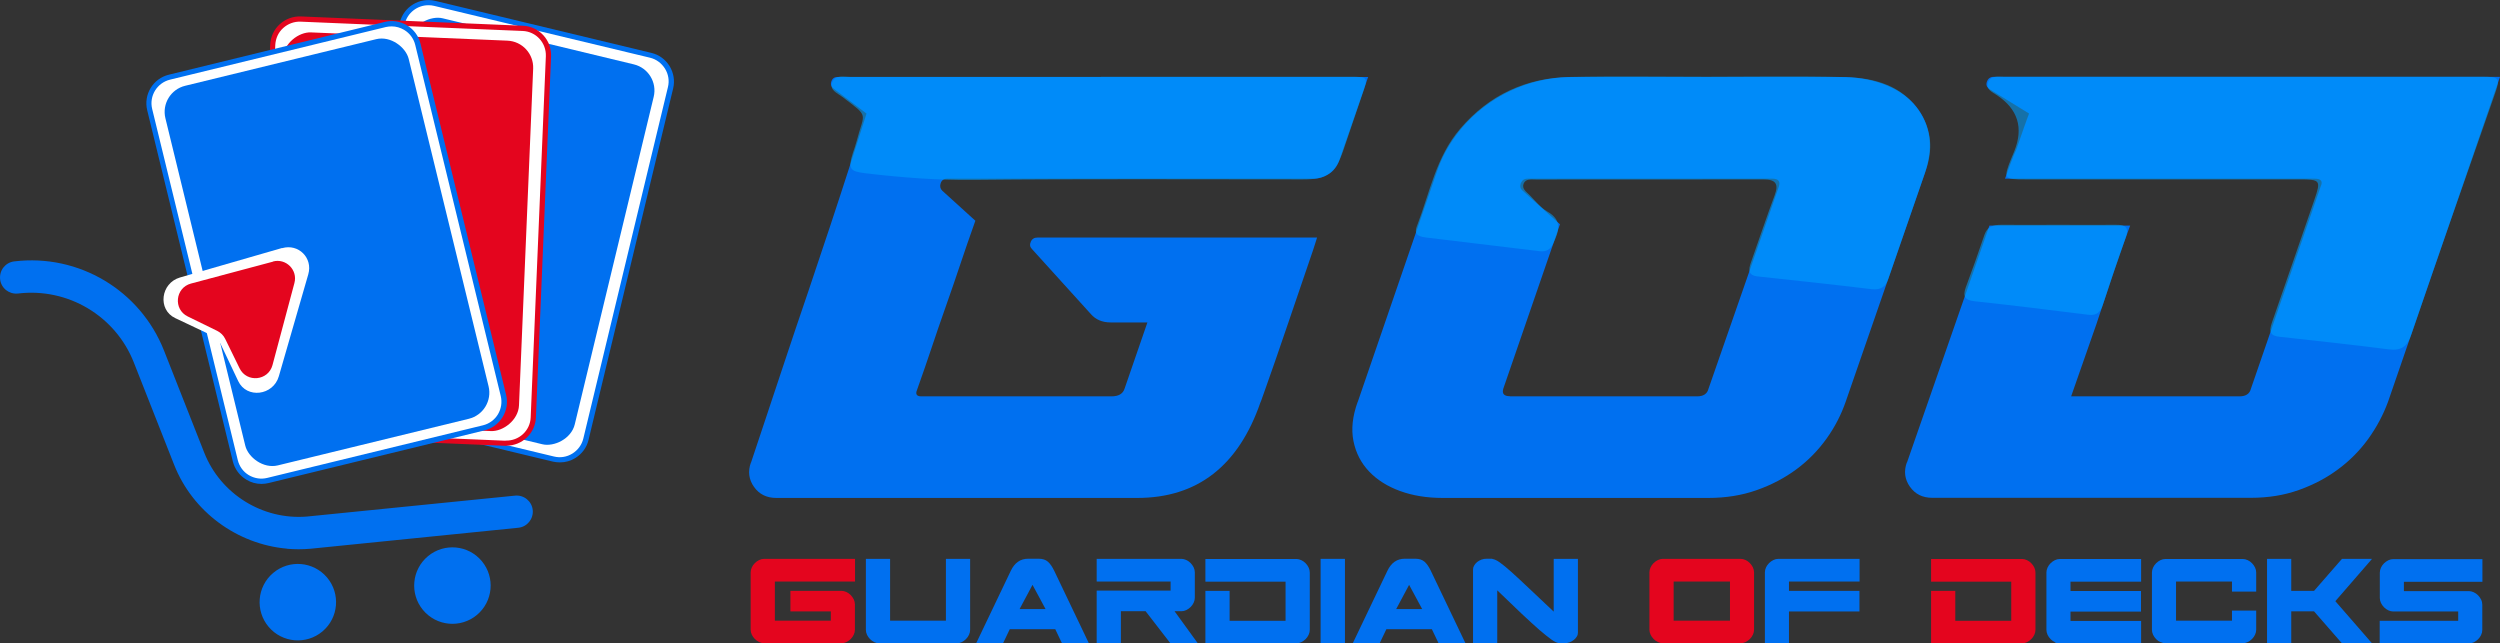 <?xml version="1.0" encoding="UTF-8"?><svg id="Capa_1" xmlns="http://www.w3.org/2000/svg" viewBox="0 0 196.16 50.48"><rect x="0" y="0" width="196.16" height="50.48" fill="#333333" stroke="none"/><defs><style>.cls-1{fill:#fff;}.cls-2{fill:#009eff;}.cls-3{fill:#e4051e;}.cls-4{fill:#0070f0;}.cls-5{opacity:.58;}</style></defs><g><g><rect class="cls-1" x="22.48" y="7.32" width="32.58" height="21.65" rx="2.11" ry="2.11" transform="translate(12.05 51.58) rotate(-76.45)"/><path class="cls-4" d="M43.92,36.28c-.18,0-.36-.02-.54-.06l-16.95-4.08c-1.24-.3-2-1.55-1.7-2.79L31.37,1.77c.3-1.24,1.55-2,2.79-1.7l16.95,4.08c.6,.14,1.1,.51,1.43,1.04,.32,.53,.42,1.15,.28,1.74l-6.64,27.58c-.14,.6-.51,1.1-1.04,1.43-.37,.23-.78,.34-1.2,.34ZM33.61,.41c-.86,0-1.64,.59-1.85,1.46l-6.64,27.58c-.25,1.02,.38,2.05,1.4,2.29l16.95,4.08c.49,.12,1,.04,1.44-.23,.43-.27,.74-.68,.86-1.18l6.64-27.58c.12-.49,.04-1-.23-1.44-.27-.43-.68-.74-1.17-.86L34.06,.46c-.15-.04-.3-.05-.45-.05Z"/></g><rect class="cls-4" x="23.31" y="8.32" width="30.66" height="19.65" rx="2.11" ry="2.11" transform="translate(11.95 51.46) rotate(-76.45)"/><g><rect class="cls-1" x="15.33" y="7.32" width="32.58" height="21.65" rx="2.11" ry="2.11" transform="translate(12.17 48.97) rotate(-87.59)"/><path class="cls-3" d="M39.74,34.98s-.07,0-.1,0l-17.42-.73c-.61-.03-1.18-.29-1.6-.75s-.63-1.04-.61-1.66l1.19-28.34c.03-.61,.29-1.18,.75-1.6,.46-.42,1.04-.63,1.66-.61l17.42,.73c1.27,.05,2.26,1.13,2.21,2.4l-1.19,28.34c-.05,1.24-1.08,2.21-2.31,2.21Zm-.08-.41c1.05,.04,1.94-.77,1.98-1.82l1.19-28.34c.04-1.05-.77-1.94-1.82-1.98l-17.42-.73c-.51-.02-.99,.16-1.37,.5-.38,.34-.59,.81-.62,1.32l-1.19,28.34c-.02,.51,.16,.99,.5,1.37s.81,.59,1.32,.62l17.42,.73Z"/></g><rect class="cls-3" x="16.13" y="8.36" width="30.66" height="19.65" rx="2.11" ry="2.11" transform="translate(11.97 48.85) rotate(-87.59)"/><g><rect class="cls-1" x="14.8" y="3.52" width="21.65" height="32.58" rx="2.11" ry="2.11" transform="translate(-3.96 6.64) rotate(-13.71)"/><path class="cls-4" d="M20.52,37.97c-.42,0-.83-.11-1.2-.34-.53-.32-.9-.83-1.05-1.42L11.55,8.65c-.3-1.24,.46-2.49,1.7-2.79L30.19,1.72c.6-.15,1.22-.05,1.75,.27,.53,.32,.9,.83,1.05,1.42l6.72,27.56c.15,.6,.05,1.22-.27,1.75-.32,.53-.83,.9-1.42,1.05l-16.94,4.13c-.18,.04-.36,.07-.55,.07ZM30.73,2.07c-.15,0-.3,.02-.45,.05L13.34,6.25c-1.02,.25-1.65,1.28-1.4,2.3l6.72,27.56c.12,.49,.43,.91,.86,1.17,.44,.26,.95,.34,1.44,.22l16.94-4.13c.49-.12,.91-.43,1.17-.86,.26-.44,.34-.95,.22-1.44L32.58,3.52c-.12-.49-.43-.91-.86-1.17-.3-.18-.64-.28-.99-.28Z"/></g><rect class="cls-4" x="15.83" y="4.47" width="19.65" height="30.66" rx="2.11" ry="2.11" transform="translate(-3.96 6.64) rotate(-13.71)"/></g><g><path class="cls-4" d="M58.93,36.29c.31-.94,.71-2.12,1.18-3.54,.47-1.42,.98-2.95,1.53-4.6,.55-1.65,1.13-3.38,1.75-5.19,.61-1.81,1.2-3.57,1.77-5.29,.57-1.71,1.09-3.33,1.58-4.84,.49-1.51,.9-2.82,1.25-3.92l-2.55-1.93c-.22-.16-.29-.35-.21-.59,.08-.24,.24-.35,.5-.35h41.62l-2.27,6.56c-.16,.44-.42,.79-.8,1.04-.38,.25-.79,.38-1.23,.38h-28.74c-.25,0-.42,.12-.5,.35-.08,.24-.04,.43,.12,.59l2.6,2.36c-.47,1.32-.87,2.48-1.2,3.47s-.7,2.07-1.11,3.23c-.41,1.16-.78,2.24-1.11,3.23s-.73,2.15-1.2,3.47c-.06,.25,.06,.38,.38,.38h14.91c.57,0,.91-.2,1.04-.61l1.79-5.19h-2.88c-.66,0-1.18-.22-1.56-.66l-4.62-5.1c-.16-.16-.19-.35-.09-.57,.09-.22,.27-.33,.52-.33h21.94s-.11,.38-.33,1.04c-.22,.66-.5,1.47-.83,2.43-.33,.96-.68,2-1.06,3.11-.38,1.12-.73,2.15-1.06,3.09-.33,.94-.61,1.73-.83,2.36-.22,.63-.33,.93-.33,.9-1.73,5-4.96,7.5-9.67,7.5h-28.32c-.76,0-1.34-.29-1.75-.87-.41-.58-.49-1.22-.24-1.91Z"/><path class="cls-4" d="M106.54,31.52l6.18-17.98c.35-1.04,.85-2.01,1.51-2.9,.66-.9,1.45-1.69,2.38-2.38,.93-.69,1.97-1.23,3.14-1.63,1.16-.39,2.41-.59,3.73-.59h20.91c1.23,0,2.34,.18,3.33,.54,.99,.36,1.79,.87,2.41,1.53,.61,.66,1.01,1.45,1.2,2.36,.19,.91,.09,1.93-.28,3.07l-6.23,17.98c-.35,1.01-.84,1.97-1.49,2.88-.65,.91-1.43,1.72-2.36,2.41-.93,.69-1.97,1.24-3.14,1.65-1.16,.41-2.42,.61-3.78,.61h-20.86c-1.23,0-2.34-.18-3.33-.54-.99-.36-1.8-.87-2.43-1.53-.63-.66-1.04-1.45-1.23-2.38-.19-.93-.08-1.96,.33-3.09Zm11.94-.42h14.68c.5,0,.8-.2,.9-.61l5.52-15.86c.13-.41-.05-.61-.52-.61h-19.21c-.25,0-.42,.12-.52,.35-.09,.24-.05,.43,.14,.59l2.93,2.64-4.44,12.88c-.13,.41,.05,.61,.52,.61Z"/><path class="cls-4" d="M149.63,36.29l6.47-18.59h11.04c-.13,.35-.29,.8-.5,1.37-.21,.57-.42,1.2-.66,1.89-.24,.69-.48,1.42-.73,2.19-.25,.77-.5,1.53-.76,2.29l-1.98,5.66h13.21c.5,0,.8-.2,.9-.61l5.47-15.86c.19-.41,.03-.61-.47-.61h-24.3c.16-.44,.31-.85,.45-1.23,.14-.38,.29-.74,.45-1.09,.22-.63,.42-1.21,.61-1.75,.19-.53,.31-.88,.38-1.04l-3.07-1.89c-.25-.16-.33-.36-.24-.61,.09-.25,.27-.38,.52-.38h39.74l-8.78,25.48c-.38,1.04-.9,2.01-1.56,2.93-.66,.91-1.45,1.71-2.36,2.38-.91,.68-1.94,1.22-3.09,1.63-1.15,.41-2.4,.61-3.75,.61h-25.01c-.76,0-1.34-.29-1.75-.87-.41-.58-.49-1.22-.24-1.91Z"/></g><g class="cls-5"><path class="cls-2" d="M176.07,6.02c6.2,0,12.4,0,18.59,0,1.5,0,1.55,.07,1.06,1.46-2.18,6.25-4.38,12.49-6.51,18.75-.33,.97-.79,1.31-1.81,1.18-2.85-.37-5.71-.67-8.57-.99-.91-.1-.72-.65-.53-1.21,1.1-3.18,2.21-6.36,3.3-9.55,.52-1.52,.47-1.58-1.19-1.58-7.16,0-14.31,0-21.47,0-1.73,0-1.76-.06-1.13-1.64,.07-.18,.15-.37,.23-.55q1.13-2.79-1.37-4.43c-.36-.24-.86-.45-.68-.98,.2-.58,.78-.46,1.24-.46,6.28,0,12.56,0,18.83,0Z"/><path class="cls-2" d="M133.86,6.02c3.64,0,7.28-.07,10.91,.03,2.33,.06,4.54,.66,5.91,2.8,.89,1.39,.97,2.91,.45,4.45-.97,2.85-1.98,5.69-2.95,8.54-.23,.68-.6,.93-1.33,.85-2.97-.36-5.95-.68-8.93-1-.81-.09-.72-.57-.53-1.11,.62-1.76,1.21-3.52,1.86-5.27,.33-.89,.08-1.23-.88-1.23-5.96,.02-11.92,0-17.87,.01-.35,0-.79-.08-.95,.32-.16,.4,.21,.64,.46,.89,.45,.45,.86,.99,1.4,1.3,1.23,.7,.89,1.59,.45,2.53-.21,.46-.55,.64-1.06,.58-2.93-.36-5.87-.71-8.8-1.06-.56-.07-1.12-.15-.82-.92,1.01-2.61,1.49-5.42,3.41-7.65,2.27-2.64,5.15-3.97,8.59-4.04,3.56-.08,7.12-.02,10.68-.02Z"/><path class="cls-2" d="M86.39,6.02c6.48,0,12.96,0,19.44,0,1.55,0,1.54,0,1.05,1.42-.5,1.46-.99,2.93-1.49,4.39-.61,1.78-1.26,2.25-3.18,2.25-8.6,0-17.2-.05-25.8,.04-2.85,.03-5.66-.19-8.47-.52-1.29-.15-1.41-.36-1.02-1.6,.1-.3,.21-.6,.29-.91,.6-2.33,1.05-1.84-1.12-3.49-.39-.3-1.05-.53-.78-1.17,.25-.58,.9-.4,1.4-.4,6.56,0,13.12,0,19.68,0Z"/><path class="cls-2" d="M161.59,17.64c1.48,0,2.96,.01,4.44,0,.73-.01,1.05,.2,.77,.98-.62,1.75-1.21,3.52-1.8,5.29-.18,.55-.46,.87-1.13,.79-2.97-.37-5.94-.74-8.92-1.06-.78-.08-.96-.38-.71-1.08,.51-1.37,1-2.75,1.47-4.14,.22-.65,.7-.78,1.31-.78,1.52,.01,3.04,0,4.56,0Z"/></g><path class="cls-1" d="M22.13,19.46l-8,2.31c-1.53,.44-1.78,2.53-.38,3.19l2.83,1.34c.34,.16,.61,.43,.77,.77l1.34,2.83c.66,1.4,2.75,1.15,3.19-.38l2.31-8c.37-1.28-.77-2.42-2.05-2.05Z"/><path class="cls-3" d="M21.42,20.53l-6.44,1.72c-1.23,.33-1.4,2.02-.25,2.58l2.31,1.13c.28,.14,.5,.36,.63,.63l1.13,2.31c.56,1.15,2.25,.98,2.58-.25l1.72-6.44c.28-1.03-.67-1.97-1.69-1.69Z"/><g><path class="cls-3" d="M62.02,47.98v-1.62h4.01c.12,0,.25,.03,.38,.09,.13,.06,.24,.14,.34,.24,.1,.1,.18,.22,.24,.34,.06,.13,.09,.26,.09,.39v1.99c0,.13-.03,.26-.09,.39-.06,.13-.14,.24-.24,.34s-.22,.18-.34,.24c-.13,.06-.25,.09-.38,.09h-6.08c-.12,0-.25-.03-.38-.09-.13-.06-.24-.14-.34-.24-.1-.1-.18-.22-.24-.34-.06-.13-.09-.26-.09-.39v-4.5c0-.13,.03-.26,.09-.39,.06-.13,.14-.24,.24-.34,.1-.1,.22-.18,.34-.24,.13-.06,.25-.09,.38-.09h7.14v1.78h-6.29v3.07h4.39v-.73h-3.17Z"/><path class="cls-4" d="M74.22,48.7v-4.85h1.9v5.57c0,.13-.03,.26-.09,.39-.06,.13-.14,.24-.24,.34s-.22,.18-.34,.24c-.13,.06-.25,.09-.38,.09h-6.08c-.12,0-.25-.03-.38-.09-.13-.06-.24-.14-.34-.24-.1-.1-.18-.22-.24-.34-.06-.13-.09-.26-.09-.39v-5.57h1.9v4.85h4.39Z"/><path class="cls-4" d="M78.7,50.48h-2.11l2.72-5.69c.3-.63,.75-.95,1.36-.95h.84c.3,0,.54,.08,.72,.24,.18,.16,.34,.4,.49,.71l2.72,5.69h-2.11l-.53-1.11h-3.57l-.53,1.11Zm2.32-4.6l-1.02,1.91h2.04l-1.03-1.91Z"/><path class="cls-4" d="M91.85,46.36v-.73h-5.8v-1.78h6.65c.12,0,.25,.03,.38,.09,.13,.06,.24,.14,.34,.24,.1,.1,.18,.22,.24,.34,.06,.13,.09,.26,.09,.39v1.99c0,.13-.03,.26-.09,.39-.06,.13-.14,.24-.24,.34s-.22,.18-.34,.24c-.13,.06-.25,.09-.38,.09h-.54l1.82,2.51h-2.15l-1.94-2.51h-1.94v2.51h-1.9v-4.13h5.8Z"/><path class="cls-4" d="M94.58,46.36h1.9v2.35h4.39v-3.07h-6.29v-1.78h7.14c.12,0,.25,.03,.38,.09,.13,.06,.24,.14,.34,.24,.1,.1,.18,.22,.24,.34,.06,.13,.09,.26,.09,.39v4.5c0,.13-.03,.26-.09,.39-.06,.13-.14,.24-.24,.34s-.22,.18-.34,.24c-.13,.06-.25,.09-.38,.09h-7.14v-4.13Z"/><path class="cls-4" d="M105.53,50.48h-1.91v-6.63h1.91v6.63Z"/><path class="cls-4" d="M108.25,50.48h-2.11l2.72-5.69c.3-.63,.75-.95,1.36-.95h.84c.3,0,.54,.08,.72,.24,.18,.16,.34,.4,.49,.71l2.72,5.69h-2.11l-.53-1.11h-3.57l-.53,1.11Zm2.32-4.6l-1.02,1.91h2.04l-1.03-1.91Z"/><path class="cls-4" d="M117.11,43.86c.15,.02,.34,.11,.57,.27,.23,.16,.53,.41,.9,.74s.82,.75,1.37,1.27c.54,.51,1.19,1.13,1.96,1.85v-4.14h1.9v5.8c0,.11-.03,.21-.09,.3-.06,.1-.13,.18-.23,.26-.1,.08-.21,.14-.34,.19-.13,.05-.27,.07-.41,.07h-.37s-.06,0-.07-.01c-.14-.02-.33-.11-.57-.28-.24-.17-.55-.42-.94-.75-.38-.33-.84-.76-1.39-1.27-.54-.51-1.18-1.13-1.92-1.84v4.15h-1.9v-5.8c0-.1,.03-.2,.09-.3,.06-.1,.13-.19,.23-.27,.1-.08,.21-.14,.34-.19,.13-.05,.27-.07,.42-.07h.36s.07,0,.08,.01Z"/><path class="cls-3" d="M136.96,43.94c.13,.06,.24,.14,.34,.24,.1,.1,.18,.22,.24,.34,.06,.13,.09,.26,.09,.39v4.5c0,.13-.03,.26-.09,.39-.06,.13-.14,.24-.24,.34-.1,.1-.22,.18-.34,.24-.13,.06-.25,.09-.38,.09h-6.11c-.12,0-.25-.03-.38-.09-.13-.06-.24-.14-.34-.24-.1-.1-.18-.22-.24-.34-.06-.13-.09-.26-.09-.39v-4.5c0-.13,.03-.26,.09-.39,.06-.13,.14-.24,.24-.34s.22-.18,.34-.24c.13-.06,.25-.09,.38-.09h6.11c.12,0,.25,.03,.38,.09Zm-5.64,1.69v3.07h4.42v-3.07h-4.42Z"/><path class="cls-4" d="M138.48,50.48v-5.57c0-.13,.03-.26,.09-.39,.06-.13,.14-.24,.24-.34s.22-.18,.34-.24c.13-.06,.25-.09,.38-.09h6.38v1.78h-5.54v.73h5.53v1.62h-5.53v2.51h-1.9Z"/><path class="cls-3" d="M151.52,46.36h1.9v2.35h4.39v-3.07h-6.29v-1.78h7.14c.12,0,.25,.03,.38,.09,.13,.06,.24,.14,.34,.24,.1,.1,.18,.22,.24,.34,.06,.13,.09,.26,.09,.39v4.5c0,.13-.03,.26-.09,.39-.06,.13-.14,.24-.24,.34s-.22,.18-.34,.24c-.13,.06-.25,.09-.38,.09h-7.14v-4.13Z"/><path class="cls-4" d="M161.24,50.39c-.13-.06-.24-.14-.34-.24-.1-.1-.18-.22-.24-.34-.06-.13-.09-.26-.09-.39v-4.5c0-.13,.03-.26,.09-.39,.06-.13,.14-.24,.24-.34,.1-.1,.22-.18,.34-.24,.13-.06,.25-.09,.38-.09h6.38v1.78h-5.54v.73h5.53v1.62h-5.53v.73h5.54v1.78h-6.38c-.12,0-.25-.03-.38-.09Z"/><path class="cls-4" d="M169.52,50.39c-.13-.06-.24-.14-.34-.24-.1-.1-.18-.22-.24-.34-.06-.13-.09-.26-.09-.39v-4.5c0-.13,.03-.26,.09-.39,.06-.13,.14-.24,.24-.34s.22-.18,.34-.24c.13-.06,.25-.09,.38-.09h6.08c.12,0,.25,.03,.38,.09,.13,.06,.24,.14,.34,.24,.1,.1,.18,.22,.24,.34,.06,.13,.09,.26,.09,.39v1.5h-1.9v-.79h-4.39v3.07h4.39v-.79h1.9v1.5c0,.13-.03,.26-.09,.39-.06,.13-.14,.24-.24,.34-.1,.1-.22,.18-.34,.24-.13,.06-.25,.09-.38,.09h-6.08c-.12,0-.25-.03-.38-.09Z"/><path class="cls-4" d="M179.78,46.36h1.79l2.19-2.51h2.36l-2.88,3.32,2.88,3.31h-2.36l-2.19-2.51h-1.79v2.51h-1.9v-6.63h1.9v2.51Z"/><path class="cls-4" d="M187.78,47.98c-.12,0-.25-.03-.38-.09-.13-.06-.24-.14-.34-.24-.1-.1-.18-.22-.24-.34-.06-.13-.09-.26-.09-.39v-1.99c0-.13,.03-.26,.09-.39,.06-.13,.14-.24,.24-.34,.1-.1,.22-.18,.34-.24,.13-.06,.25-.09,.38-.09h7v1.78h-6.16v.73h5.1c.12,0,.25,.03,.38,.09,.13,.06,.24,.14,.34,.24,.1,.1,.18,.22,.24,.34s.09,.26,.09,.39v1.99c0,.13-.03,.26-.09,.39-.06,.13-.14,.24-.24,.34-.1,.1-.22,.18-.34,.24-.13,.06-.25,.09-.38,.09h-7v-1.78h6.16v-.73h-5.1Z"/></g><g><path class="cls-4" d="M22.51,43.05c-3.9-.35-7.39-2.88-8.85-6.59l-3.16-8.02c-1.44-3.66-5.18-5.88-9.08-5.41-.7,.08-1.33-.41-1.41-1.11-.08-.7,.41-1.33,1.11-1.41,5.05-.61,9.88,2.26,11.75,7l3.16,8.02c1.28,3.24,4.59,5.29,8.06,5l16.32-1.64c.7-.07,1.32,.44,1.39,1.13,.07,.7-.44,1.32-1.13,1.39l-16.34,1.65c-.61,.05-1.21,.05-1.8,0Z"/><circle class="cls-4" cx="23.37" cy="47.24" r="3" transform="translate(-24.95 26.2) rotate(-40.14)"/><circle class="cls-4" cx="35.5" cy="45.95" r="3" transform="translate(-21.16 33.24) rotate(-39.67)"/></g></svg>